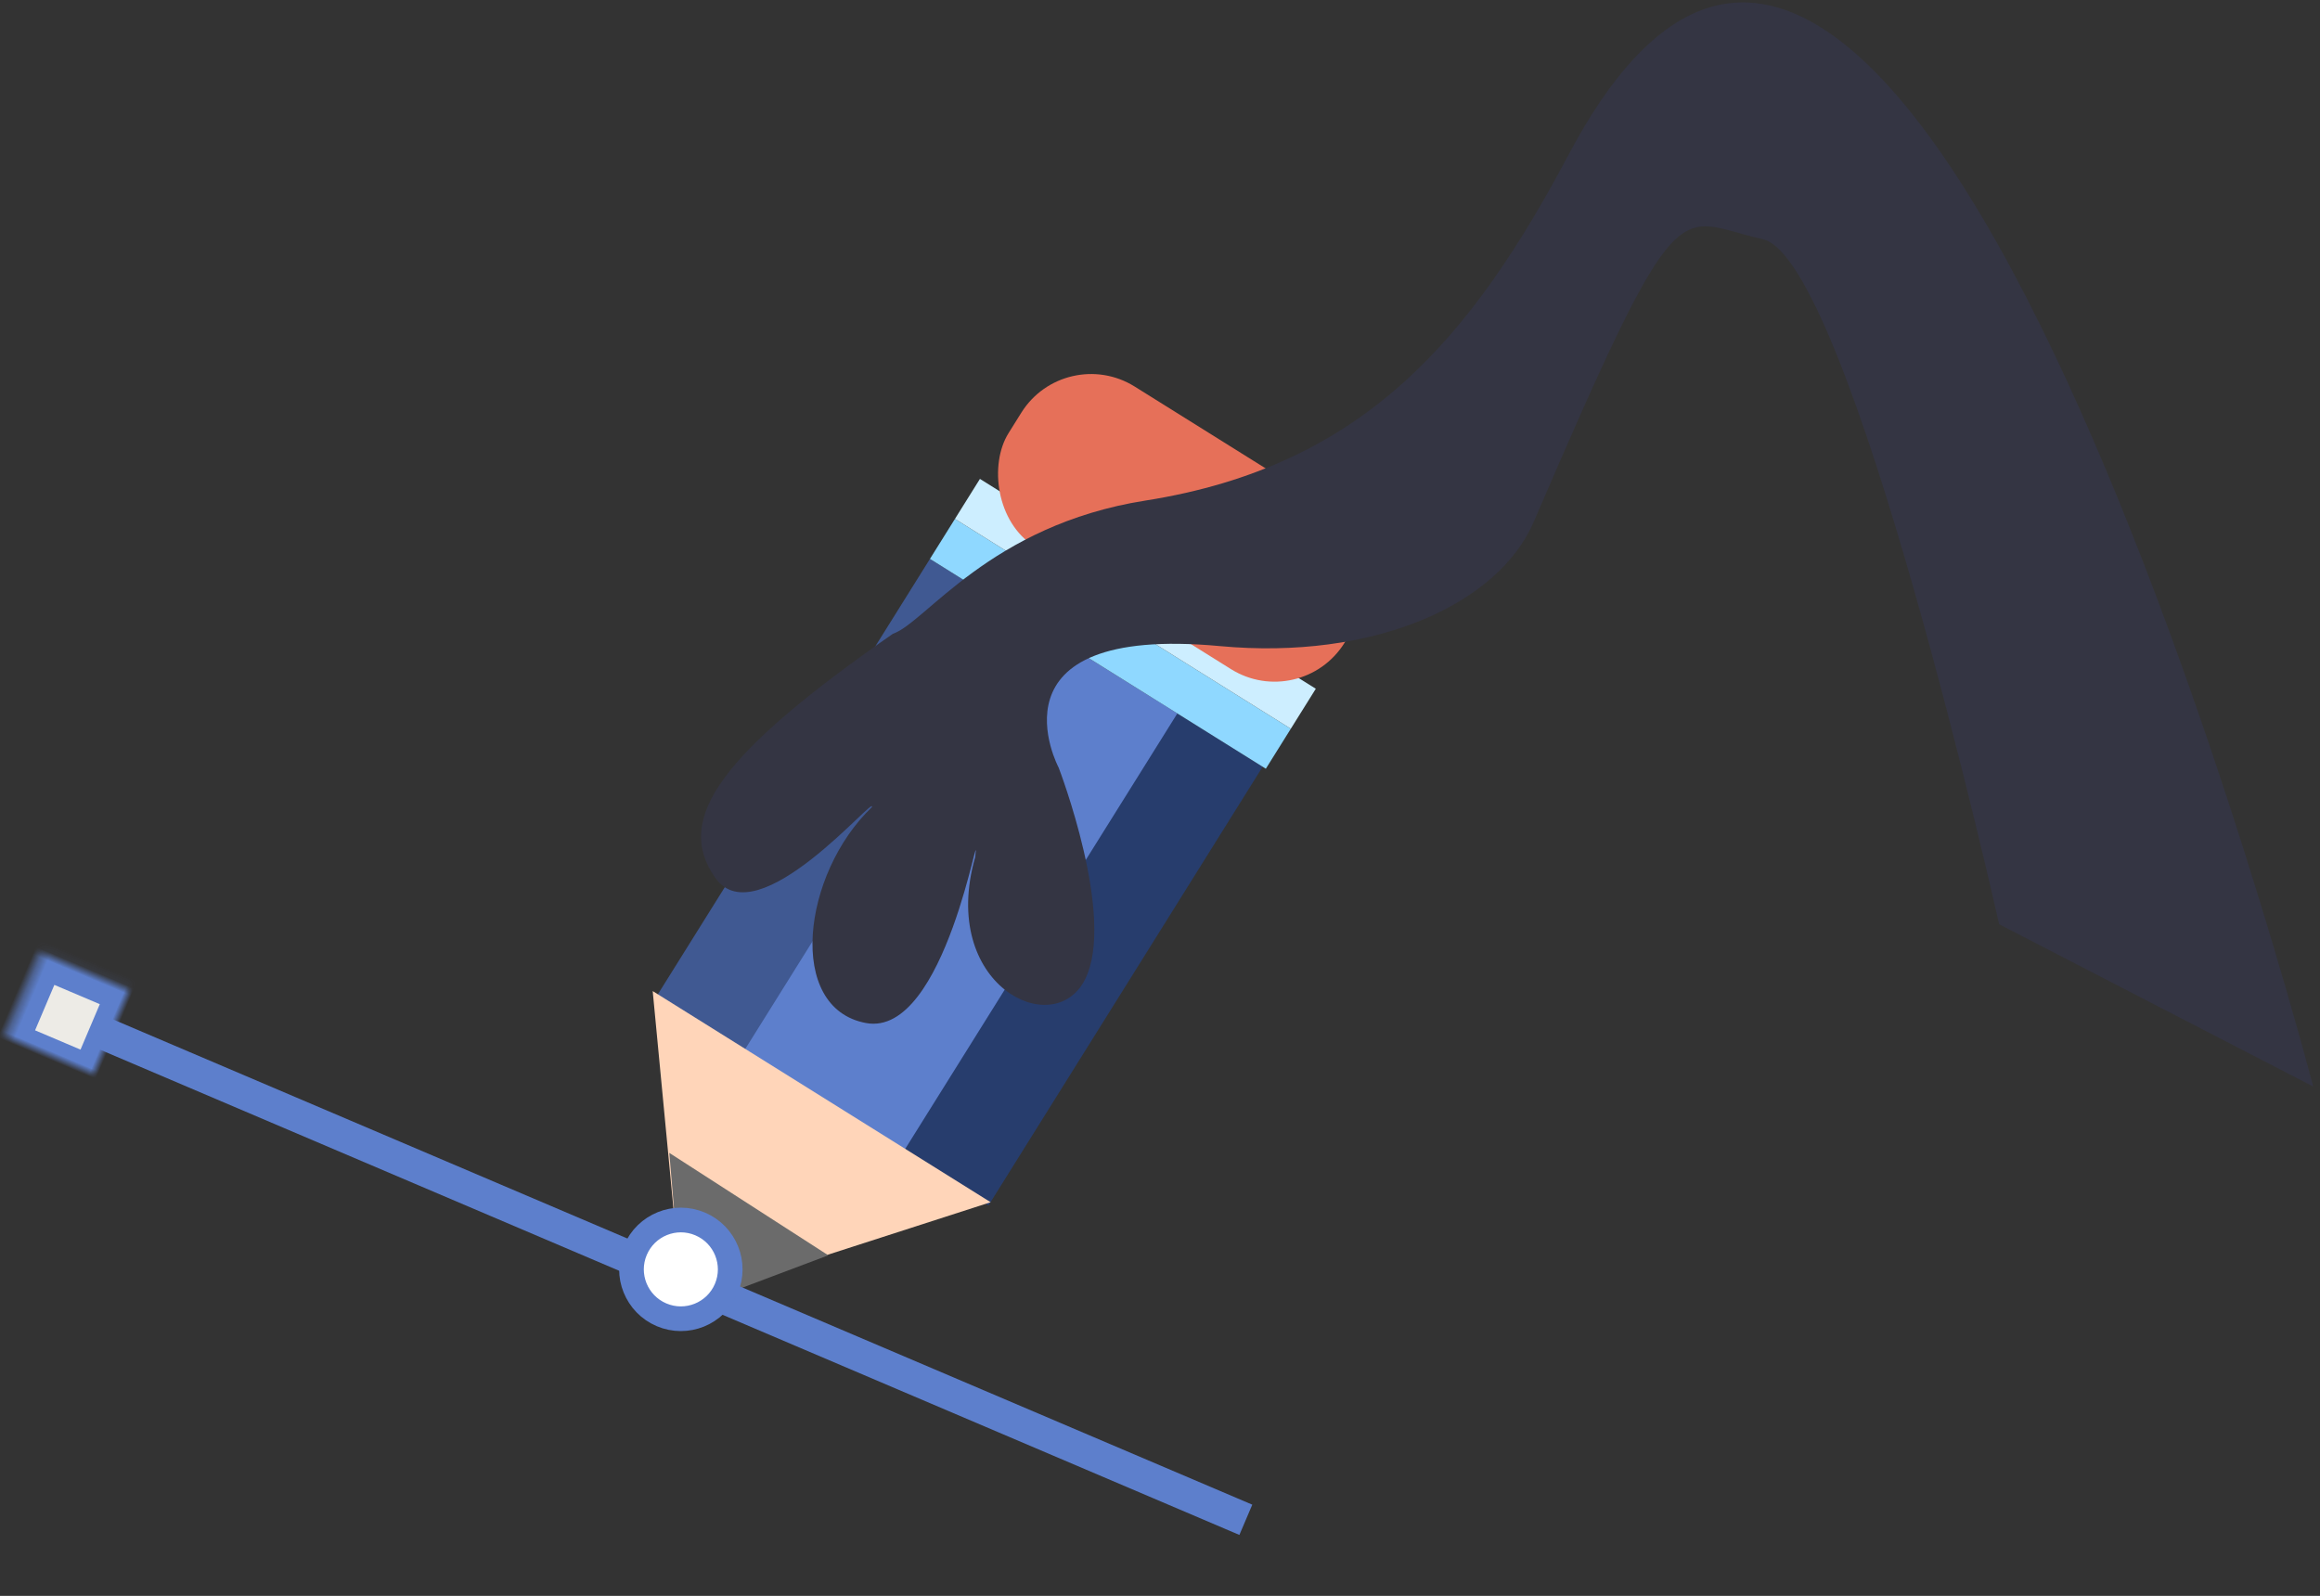 <?xml version="1.0" encoding="UTF-8" standalone="no"?>
<svg width="282px" height="194px" viewBox="0 0 282 194" version="1.1" xmlns="http://www.w3.org/2000/svg" xmlns:xlink="http://www.w3.org/1999/xlink">
    <rect x="0" y="0" width="282" height="194" fill="#333333" stroke="none"/>
    <!-- Generator: Sketch 41.2 (35397) - http://www.bohemiancoding.com/sketch -->
    <title>Group 15</title>
    <desc>Created with Sketch.</desc>
    <defs>
        <rect id="path-1" x="0.391" y="0.921" width="12" height="12"></rect>
        <mask id="mask-2" maskContentUnits="userSpaceOnUse" maskUnits="objectBoundingBox" x="0" y="0" width="12" height="12" fill="white">
            <use xlink:href="#path-1"></use>
        </mask>
        <rect id="path-3" x="158.689" y="1.47" width="12" height="12"></rect>
        <mask id="mask-4" maskContentUnits="userSpaceOnUse" maskUnits="objectBoundingBox" x="0" y="0" width="12" height="12" fill="white">
            <use xlink:href="#path-3"></use>
        </mask>
    </defs>
    <g id="Welcome" stroke="none" stroke-width="1" fill="none" fill-rule="evenodd">
        <g id="Desktop-Copy-2" transform="translate(-865, -987)">
            <g id="Group-15" transform="translate(1032.552, 1082.3) rotate(-56) translate(-1032.552, -1082.3) translate(911.552, 957.8)">
                <g id="Group-13" transform="translate(19, 40)">
                    <g id="Group-9-Copy-2" transform="translate(63.483, 48.387) rotate(88) translate(-63.483, -48.387) translate(38.483, -14.113)">
                        <g id="Group-3" transform="translate(0.929, 0)"></g>
                        <g id="Group-10" transform="translate(-0, 0)">
                            <rect id="Rectangle" fill="#405992" x="1.706" y="30.952" width="15.895" height="62.887"></rect>
                            <rect id="Rectangle-Copy-2" fill="#273D6D" x="33.496" y="30.952" width="15.895" height="62.887"></rect>
                            <rect id="Rectangle-Copy" fill="#5D7FCC" x="14.238" y="30.952" width="22.924" height="62.887"></rect>
                            <rect id="Rectangle-3" fill="#8FD8FF" x="1.706" y="25.22" width="48.141" height="5.732"></rect>
                            <rect id="Rectangle-3-Copy" fill="#CDEEFF" x="1.706" y="19.488" width="48.141" height="5.732"></rect>
                            <rect id="Rectangle-4" fill="#E67059" x="1.706" y="0" width="48.141" height="22.928" rx="10"></rect>
                            <polygon id="Path-4" fill="#FFD5B9" points="0.967 93.366 24.028 123.477 49.404 93.366"></polygon>
                            <polygon id="Path-5" fill="#6B6B6B" points="13.104 108.978 36.089 109.297 24.597 124.346"></polygon>
                        </g>
                    </g>
                    <path d="M119.633,83.513 C130.645,84.23 143.509,73.717 150.407,56.385 C161.146,29.403 172.473,45.632 172.473,45.632 C172.473,45.632 185.54,60.173 193.993,60.173 C202.447,60.173 202.601,44.628 186.758,41.52 C181.123,39.435 207.946,48.36 210.764,38.857 C213.582,29.354 198.09,23.714 187.067,27.578 C185.138,27.33 207.502,22.373 203.354,14.513 C199.206,6.653 189.349,8.408 167.119,20.286 C164.146,23.211 150,24.781 138.758,40.28 C122.823,62.248 102.817,66.614 77.806,67.031 C-9.54,68.49 137.781,199.095 137.781,199.095 L137.533,156.123 C137.533,156.123 73.629,103.257 76.378,92.707 C79.128,82.156 74.025,80.541 119.633,83.513 Z" id="Path-3-Copy-4" fill="#343543" transform="translate(130.615, 104.412) scale(-1, 1) rotate(7) translate(-130.615, -104.412) "></path>
                </g>
                <g id="Group-12" transform="translate(23.395, 85.919) rotate(79) translate(-23.395, -85.919) translate(-62.105, 78.919)" stroke="#5D7FCC">
                    <use id="Rectangle-6" mask="url(#mask-2)" stroke-width="6" fill="#EDEBE6" xlink:href="#path-1"></use>
                    <use id="Rectangle-6-Copy" mask="url(#mask-4)" stroke-width="6" fill="#EDEBE6" xlink:href="#path-3"></use>
                    <path d="M12.255,7 L160.111,7.187" id="Line" stroke-width="4" stroke-linecap="square"></path>
                    <circle id="Oval-4" stroke-width="3" fill="#FFFFFF" cx="87" cy="6" r="6"></circle>
                </g>
            </g>
        </g>
    </g>
</svg>